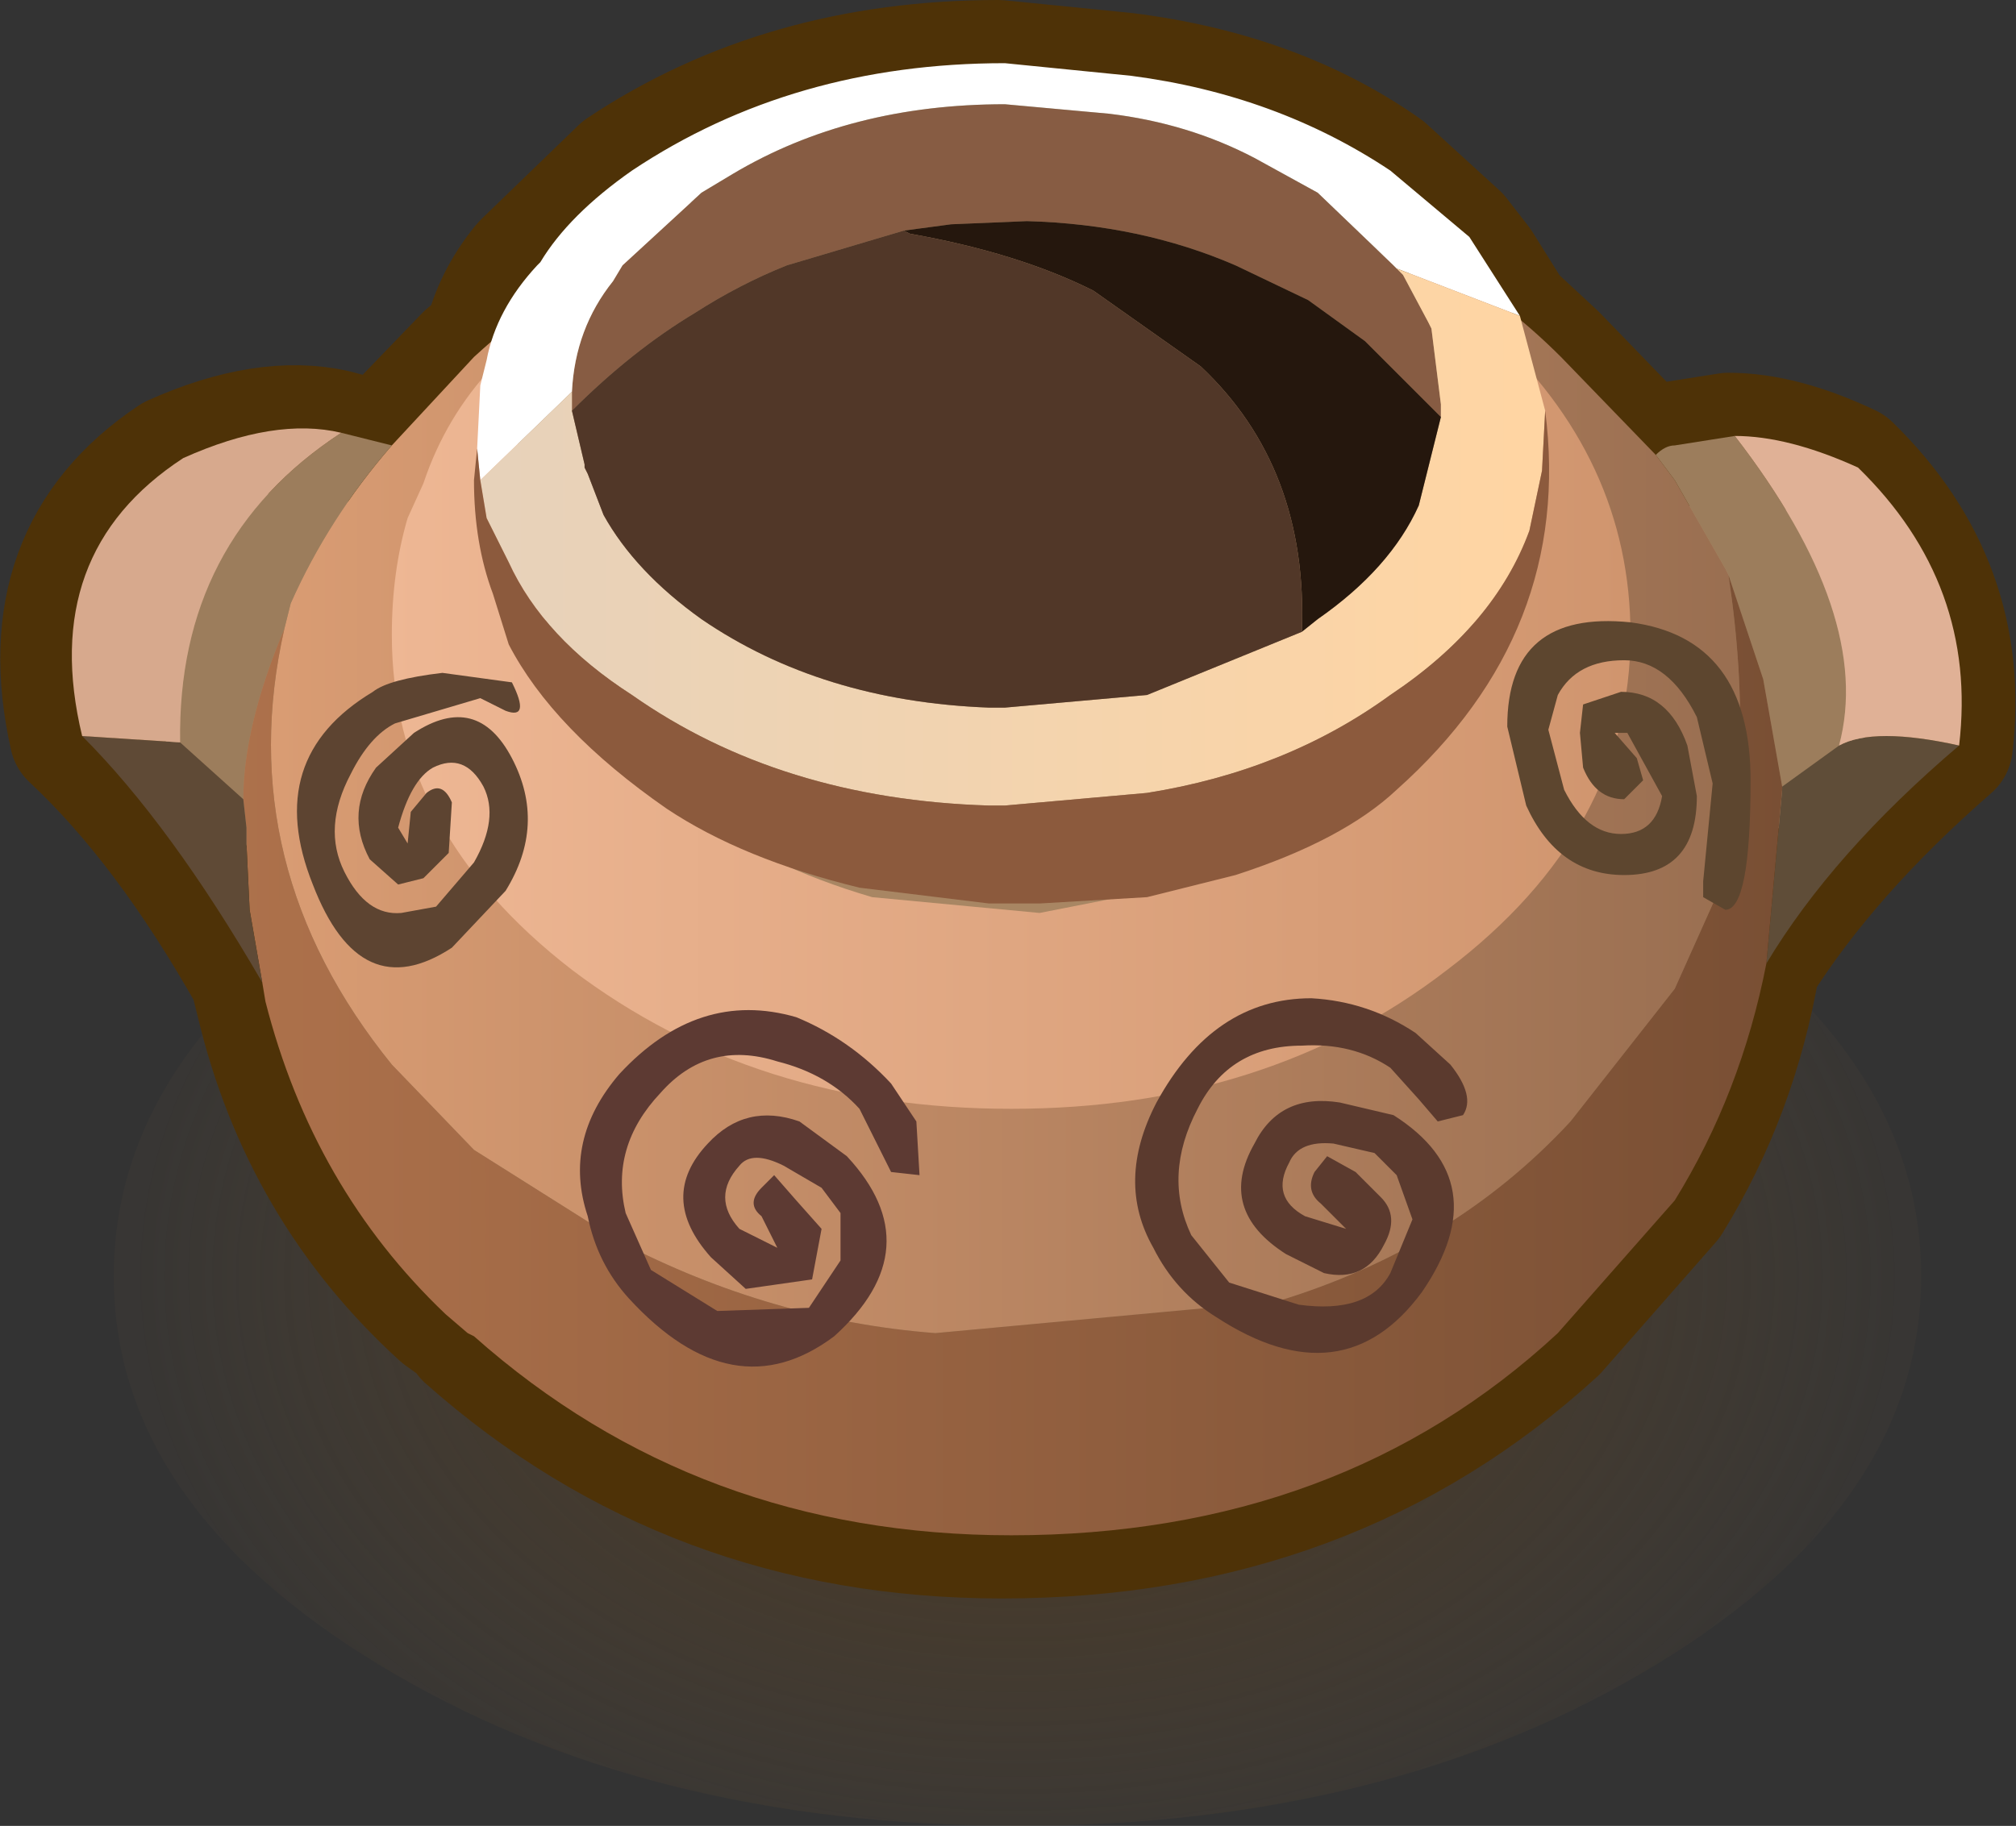 <?xml version="1.0" encoding="UTF-8" standalone="no"?>
<svg xmlns:xlink="http://www.w3.org/1999/xlink" height="28.9px" width="31.9px" xmlns="http://www.w3.org/2000/svg">
  <rect width="100%" height="100%" fill="#333333" stroke="none"/>
  <g transform="matrix(1.0, 0.0, 0.0, 1.0, 1.0, -5.7)">
    <path d="M29.4 25.9 Q29.4 29.5 25.2 32.05 21.0 34.6 15.1 34.6 9.2 34.6 5.0 32.05 0.8 29.5 0.8 25.9 0.8 22.3 5.0 19.7 9.2 17.15 15.1 17.15 21.0 17.15 25.2 19.7 29.4 22.3 29.4 25.9" fill="url(#gradient0)" fill-rule="evenodd" stroke="none"/>
    <path d="M22.4 9.9 L22.9 10.7 23.6 11.35 25.1 12.9 Q25.2 12.75 25.4 12.75 L26.35 12.6 Q27.2 12.6 28.25 13.1 30.15 14.95 29.85 17.5 27.9 19.2 26.8 20.95 26.45 23.0 25.4 24.7 L23.6 26.75 Q20.05 30.0 14.85 30.0 9.95 30.0 6.4 26.85 L6.35 26.75 6.0 26.5 Q3.8 24.5 3.1 21.55 L3.0 21.15 Q1.65 18.75 0.15 17.35 -0.5 14.45 1.75 12.95 3.2 12.3 4.3 12.55 L5.05 12.75 6.4 11.35 6.7 11.1 Q6.85 10.45 7.3 9.9 L7.35 9.85 8.85 8.4 Q11.4 6.7 14.8 6.7 L16.8 6.9 Q19.2 7.2 20.9 8.4 L22.05 9.45 22.4 9.9" fill="#a88663" fill-rule="evenodd" stroke="none"/>
    <path d="M22.4 9.9 L22.9 10.7 23.6 11.35 25.1 12.9 Q25.2 12.75 25.4 12.75 L26.35 12.6 Q27.2 12.6 28.25 13.1 30.15 14.95 29.85 17.5 27.9 19.2 26.8 20.95 26.45 23.0 25.4 24.7 L23.6 26.75 Q20.05 30.0 14.85 30.0 9.95 30.0 6.4 26.85 L6.35 26.75 6.0 26.5 Q3.8 24.5 3.1 21.55 L3.0 21.15 Q1.65 18.75 0.15 17.35 -0.5 14.45 1.75 12.95 3.2 12.3 4.3 12.55 L5.05 12.75 6.4 11.35 6.7 11.1 Q6.85 10.45 7.3 9.9 L7.35 9.85 8.85 8.4 Q11.4 6.7 14.8 6.7 L16.8 6.9 Q19.2 7.2 20.9 8.4 L22.05 9.45 22.4 9.9 Z" fill="none" stroke="#4e3207" stroke-linecap="round" stroke-linejoin="round" stroke-width="2.0"/>
    <path d="M5.2 12.75 L6.5 11.35 Q7.65 10.3 8.65 9.8 L8.8 9.75 8.8 9.8 Q8.3 10.45 8.1 11.1 L7.6 11.6 Q6.9 12.3 6.6 13.1 L6.4 13.6 Q6.15 14.3 6.15 15.1 6.15 17.7 8.8 19.55 11.35 21.4 14.95 21.4 18.6 21.4 21.2 19.55 23.8 17.7 23.8 15.1 23.8 12.75 21.8 11.1 L21.2 9.8 20.95 9.4 21.65 9.8 Q22.75 10.4 23.7 11.35 L25.2 12.9 25.5 13.3 26.3 14.7 26.35 14.8 Q26.8 17.8 26.15 19.9 L25.5 21.35 23.85 23.45 Q22.0 25.45 19.2 26.3 L13.8 26.8 Q11.2 26.6 8.8 25.35 L6.5 23.9 5.2 22.55 Q2.65 19.4 3.5 15.65 L3.6 15.25 Q4.2 13.9 5.2 12.75" fill="url(#gradient1)" fill-rule="evenodd" stroke="none"/>
    <path d="M25.2 12.9 Q25.35 12.75 25.5 12.75 L26.45 12.6 Q28.65 15.45 28.1 17.5 L27.2 18.15 26.9 16.45 26.35 14.8 26.3 14.7 25.5 13.3 25.2 12.9 M4.4 12.55 L5.2 12.75 Q4.2 13.9 3.6 15.25 L3.5 15.65 Q2.85 17.2 2.85 18.35 L1.85 17.45 Q1.8 14.25 4.4 12.55" fill="#9c7d5c" fill-rule="evenodd" stroke="none"/>
    <path d="M30.0 17.5 Q28.0 19.2 26.95 20.95 L27.2 18.2 27.2 18.15 28.1 17.5 Q28.65 17.2 30.0 17.5" fill="#5f4d38" fill-rule="evenodd" stroke="none"/>
    <path d="M26.95 20.95 Q26.55 23.0 25.5 24.7 L23.65 26.8 Q20.2 30.0 15.0 30.0 10.05 30.0 6.5 26.85 L6.4 26.8 6.05 26.5 Q3.95 24.5 3.2 21.55 L3.15 21.25 2.95 20.1 2.9 19.05 2.9 18.8 2.85 18.35 Q2.85 17.2 3.5 15.65 2.65 19.4 5.2 22.55 L6.5 23.9 8.8 25.35 Q11.2 26.6 13.8 26.8 L19.2 26.3 Q22.0 25.45 23.85 23.45 L25.5 21.35 26.15 19.9 Q26.8 17.8 26.35 14.8 L26.9 16.45 27.2 18.15 27.2 18.2 26.95 20.95" fill="url(#gradient2)" fill-rule="evenodd" stroke="none"/>
    <path d="M26.45 12.6 Q27.3 12.6 28.4 13.1 30.3 14.95 30.0 17.5 28.65 17.2 28.1 17.5 28.65 15.45 26.45 12.6" fill="#e0b196" fill-rule="evenodd" stroke="none"/>
    <path d="M3.15 21.25 Q1.7 18.75 0.3 17.35 L1.85 17.45 2.85 18.35 2.9 18.8 2.9 19.05 2.95 20.1 3.15 21.25" fill="#5f4a36" fill-rule="evenodd" stroke="none"/>
    <path d="M0.3 17.35 Q-0.4 14.45 1.9 12.95 3.35 12.3 4.4 12.55 1.8 14.25 1.85 17.45 L0.3 17.35" fill="#d7a98d" fill-rule="evenodd" stroke="none"/>
    <path d="M21.9 21.05 Q19.05 23.25 15.0 23.25 10.95 23.25 8.05 21.05 5.2 18.85 5.2 15.75 5.2 14.75 5.45 13.9 L5.7 13.35 Q6.05 12.3 6.8 11.5 L7.35 10.95 7.3 11.4 7.2 12.1 Q7.15 13.65 7.45 14.9 L7.7 15.75 Q8.35 17.2 10.0 18.55 11.1 19.4 12.8 19.9 L15.45 20.15 18.25 19.6 Q19.85 19.05 20.6 18.2 23.15 15.55 22.8 11.85 L22.7 11.5 22.6 11.0 22.55 10.9 Q24.8 12.95 24.8 15.75 24.8 18.85 21.9 21.05" fill="url(#gradient3)" fill-rule="evenodd" stroke="none"/>
    <path d="M20.85 24.65 Q21.15 24.95 20.9 25.4 20.6 26.0 19.95 25.85 L19.35 25.55 Q18.25 24.85 18.85 23.8 19.25 23.0 20.2 23.15 L21.05 23.35 Q22.7 24.4 21.5 26.15 20.25 27.85 18.25 26.55 17.6 26.15 17.25 25.45 16.65 24.4 17.3 23.15 18.2 21.5 19.75 21.5 20.65 21.55 21.4 22.05 L21.95 22.55 Q22.35 23.05 22.15 23.35 L21.75 23.45 21.45 23.1 21.0 22.6 Q20.4 22.2 19.6 22.25 18.45 22.25 17.95 23.25 17.4 24.3 17.85 25.25 L18.45 26.0 19.55 26.35 Q20.65 26.5 21.0 25.85 L21.35 25.0 21.1 24.3 20.75 23.95 20.1 23.8 Q19.55 23.75 19.4 24.1 19.1 24.65 19.65 24.95 L20.3 25.15 19.9 24.75 Q19.65 24.55 19.8 24.25 L20.0 24.0 20.45 24.25 20.85 24.65" fill="#5b3a2e" fill-rule="evenodd" stroke="none"/>
    <path d="M23.5 17.25 L23.75 18.2 Q24.1 18.9 24.65 18.9 25.2 18.9 25.3 18.3 L24.75 17.3 24.55 17.3 24.9 17.7 25.0 18.05 24.7 18.35 Q24.25 18.35 24.05 17.85 L24.0 17.3 24.05 16.85 24.65 16.65 Q25.4 16.65 25.7 17.5 L25.85 18.3 Q25.85 19.55 24.7 19.55 23.65 19.55 23.15 18.45 L22.85 17.2 Q22.85 15.35 24.8 15.55 26.7 15.8 26.7 18.05 26.7 20.1 26.3 20.1 L25.95 19.9 25.95 19.65 26.1 18.1 25.85 17.05 Q25.4 16.15 24.7 16.15 23.95 16.15 23.65 16.7 L23.5 17.25" fill="#5d462f" fill-rule="evenodd" stroke="none"/>
    <path d="M11.6 24.7 L12.0 25.15 11.85 25.95 10.8 26.1 10.25 25.6 Q9.4 24.65 10.2 23.8 10.8 23.15 11.65 23.45 L12.4 24.0 Q13.75 25.45 12.2 26.85 10.6 28.05 8.95 26.25 8.45 25.7 8.3 24.95 7.9 23.75 8.8 22.7 10.05 21.35 11.6 21.8 12.45 22.15 13.1 22.85 L13.5 23.45 13.55 24.3 13.1 24.25 12.9 23.85 12.6 23.25 Q12.1 22.7 11.3 22.5 10.2 22.15 9.45 23.0 8.65 23.85 8.9 24.9 L9.3 25.8 10.35 26.45 11.8 26.4 12.3 25.65 12.3 24.9 12.0 24.5 11.4 24.15 Q10.9 23.9 10.7 24.15 10.25 24.65 10.7 25.15 L11.3 25.45 11.05 24.95 Q10.8 24.75 11.05 24.5 L11.25 24.3 11.6 24.7" fill="#5d3a33" fill-rule="evenodd" stroke="none"/>
    <path d="M5.55 17.3 Q6.55 16.65 7.1 17.7 7.65 18.75 7.0 19.8 L6.15 20.7 Q4.7 21.65 3.95 19.7 3.15 17.7 4.9 16.65 5.15 16.45 6.0 16.35 L7.1 16.5 Q7.4 17.1 7.0 16.95 L6.6 16.75 5.25 17.15 Q4.85 17.35 4.55 17.95 4.1 18.8 4.45 19.5 4.8 20.2 5.35 20.15 L5.9 20.05 6.5 19.35 Q6.9 18.65 6.65 18.15 6.35 17.6 5.85 17.85 5.5 18.05 5.3 18.8 L5.45 19.05 5.5 18.55 5.75 18.25 Q6.0 18.05 6.15 18.4 L6.1 19.2 5.7 19.6 5.3 19.7 4.85 19.3 Q4.45 18.55 4.95 17.85 L5.55 17.3" fill="#5d4431" fill-rule="evenodd" stroke="none"/>
    <path d="M21.8 12.3 L20.6 11.1 19.7 10.45 18.55 9.9 Q17.05 9.25 15.25 9.2 L14.05 9.25 13.3 9.35 11.45 9.9 Q10.7 10.2 10.0 10.65 9.0 11.25 8.05 12.2 L8.05 12.1 8.05 11.9 Q8.1 10.9 8.7 10.15 L8.85 9.9 10.1 8.75 10.6 8.45 Q12.45 7.35 14.9 7.35 L16.55 7.5 Q17.8 7.65 18.85 8.2 L19.85 8.75 21.05 9.9 21.1 9.95 21.2 10.05 21.6 10.8 21.65 10.9 21.8 12.1 21.8 12.3" fill="#875c43" fill-rule="evenodd" stroke="none"/>
    <path d="M21.1 9.95 L21.05 9.9 19.85 8.75 18.85 8.2 Q17.8 7.65 16.55 7.5 L14.9 7.35 Q12.45 7.35 10.6 8.45 L10.1 8.75 8.85 9.9 8.7 10.15 Q8.1 10.9 8.05 11.9 L6.6 13.3 6.55 12.8 6.6 11.8 6.7 11.4 Q6.85 10.6 7.5 9.9 L7.55 9.85 Q8.0 9.1 9.0 8.4 11.55 6.7 14.9 6.7 L16.9 6.9 Q19.2 7.2 21.0 8.4 L22.25 9.45 23.05 10.7 21.1 9.95" fill="#ffffff" fill-rule="evenodd" stroke="none"/>
    <path d="M21.8 12.3 L21.8 12.1 21.65 10.9 21.6 10.8 21.2 10.05 21.1 9.95 23.05 10.7 23.45 12.2 23.4 13.15 23.2 14.1 Q22.65 15.6 21.0 16.7 19.35 17.9 17.15 18.25 L14.9 18.45 14.65 18.45 Q11.35 18.35 9.0 16.7 7.6 15.8 7.05 14.6 L6.7 13.9 6.6 13.3 8.05 11.9 8.05 12.1 8.05 12.2 8.25 13.05 8.25 13.1 8.3 13.2 8.55 13.85 Q9.05 14.75 10.1 15.5 12.0 16.8 14.65 16.9 L14.9 16.9 17.15 16.7 19.6 15.7 19.85 15.5 Q21.0 14.7 21.45 13.7 L21.8 12.3" fill="url(#gradient4)" fill-rule="evenodd" stroke="none"/>
    <path d="M13.3 9.35 L14.05 9.25 15.25 9.2 Q17.05 9.25 18.55 9.9 L19.7 10.45 20.6 11.1 21.8 12.3 21.45 13.7 Q21.0 14.7 19.85 15.5 L19.6 15.7 Q19.7 13.1 18.0 11.5 L16.3 10.3 Q15.1 9.7 13.4 9.4 L13.3 9.35" fill="#25170d" fill-rule="evenodd" stroke="none"/>
    <path d="M23.45 12.2 Q23.9 15.7 21.1 18.2 20.25 19.0 18.55 19.55 L17.15 19.9 15.45 20.0 14.65 20.0 12.6 19.75 Q10.75 19.3 9.55 18.5 7.75 17.25 7.05 15.9 L6.8 15.1 Q6.5 14.3 6.5 13.3 L6.55 12.8 6.6 13.3 6.7 13.9 7.05 14.6 Q7.6 15.8 9.0 16.7 11.35 18.35 14.65 18.45 L14.9 18.45 17.15 18.25 Q19.35 17.9 21.0 16.7 22.65 15.6 23.2 14.1 L23.4 13.15 23.45 12.2" fill="#8c5a3d" fill-rule="evenodd" stroke="none"/>
    <path d="M8.05 12.2 Q9.0 11.25 10.0 10.65 10.7 10.2 11.45 9.9 L13.3 9.35 13.4 9.4 Q15.1 9.7 16.3 10.3 L18.0 11.5 Q19.7 13.1 19.6 15.7 L17.15 16.7 14.9 16.9 14.65 16.9 Q12.0 16.8 10.1 15.5 9.05 14.75 8.55 13.85 L8.3 13.2 8.25 13.1 8.25 13.05 8.05 12.2" fill="#513728" fill-rule="evenodd" stroke="none"/>
  </g>
  <defs>
    <radialGradient cx="0" cy="0" gradientTransform="matrix(0.017, 0.0, 0.0, 0.012, 15.1, 25.9)" gradientUnits="userSpaceOnUse" id="gradient0" r="819.2" spreadMethod="pad">
      <stop offset="0.008" stop-color="#4d3212" stop-opacity="0.8"/>
      <stop offset="1.0" stop-color="#6b5438" stop-opacity="0.086"/>
    </radialGradient>
    <linearGradient gradientTransform="matrix(0.014, 0.0, 0.0, 0.011, 14.85, 18.1)" gradientUnits="userSpaceOnUse" id="gradient1" spreadMethod="pad" x1="-819.2" x2="819.2">
      <stop offset="0.0" stop-color="#d99c73"/>
      <stop offset="1.0" stop-color="#9a6f51"/>
    </linearGradient>
    <linearGradient gradientTransform="matrix(0.015, 0.0, 0.0, 0.009, 15.0, 22.35)" gradientUnits="userSpaceOnUse" id="gradient2" spreadMethod="pad" x1="-819.2" x2="819.2">
      <stop offset="0.0" stop-color="#ad714b"/>
      <stop offset="1.0" stop-color="#794f34"/>
    </linearGradient>
    <linearGradient gradientTransform="matrix(0.012, 0.0, 0.0, 0.007, 14.95, 17.1)" gradientUnits="userSpaceOnUse" id="gradient3" spreadMethod="pad" x1="-819.2" x2="819.2">
      <stop offset="0.0" stop-color="#eeb794"/>
      <stop offset="1.0" stop-color="#d0956e"/>
    </linearGradient>
    <linearGradient gradientTransform="matrix(0.01, 0.0, 0.0, 0.007, 14.95, 12.6)" gradientUnits="userSpaceOnUse" id="gradient4" spreadMethod="pad" x1="-819.2" x2="819.2">
      <stop offset="0.008" stop-color="#e7d2ba"/>
      <stop offset="1.0" stop-color="#ffd5a3"/>
    </linearGradient>
  </defs>
</svg>
